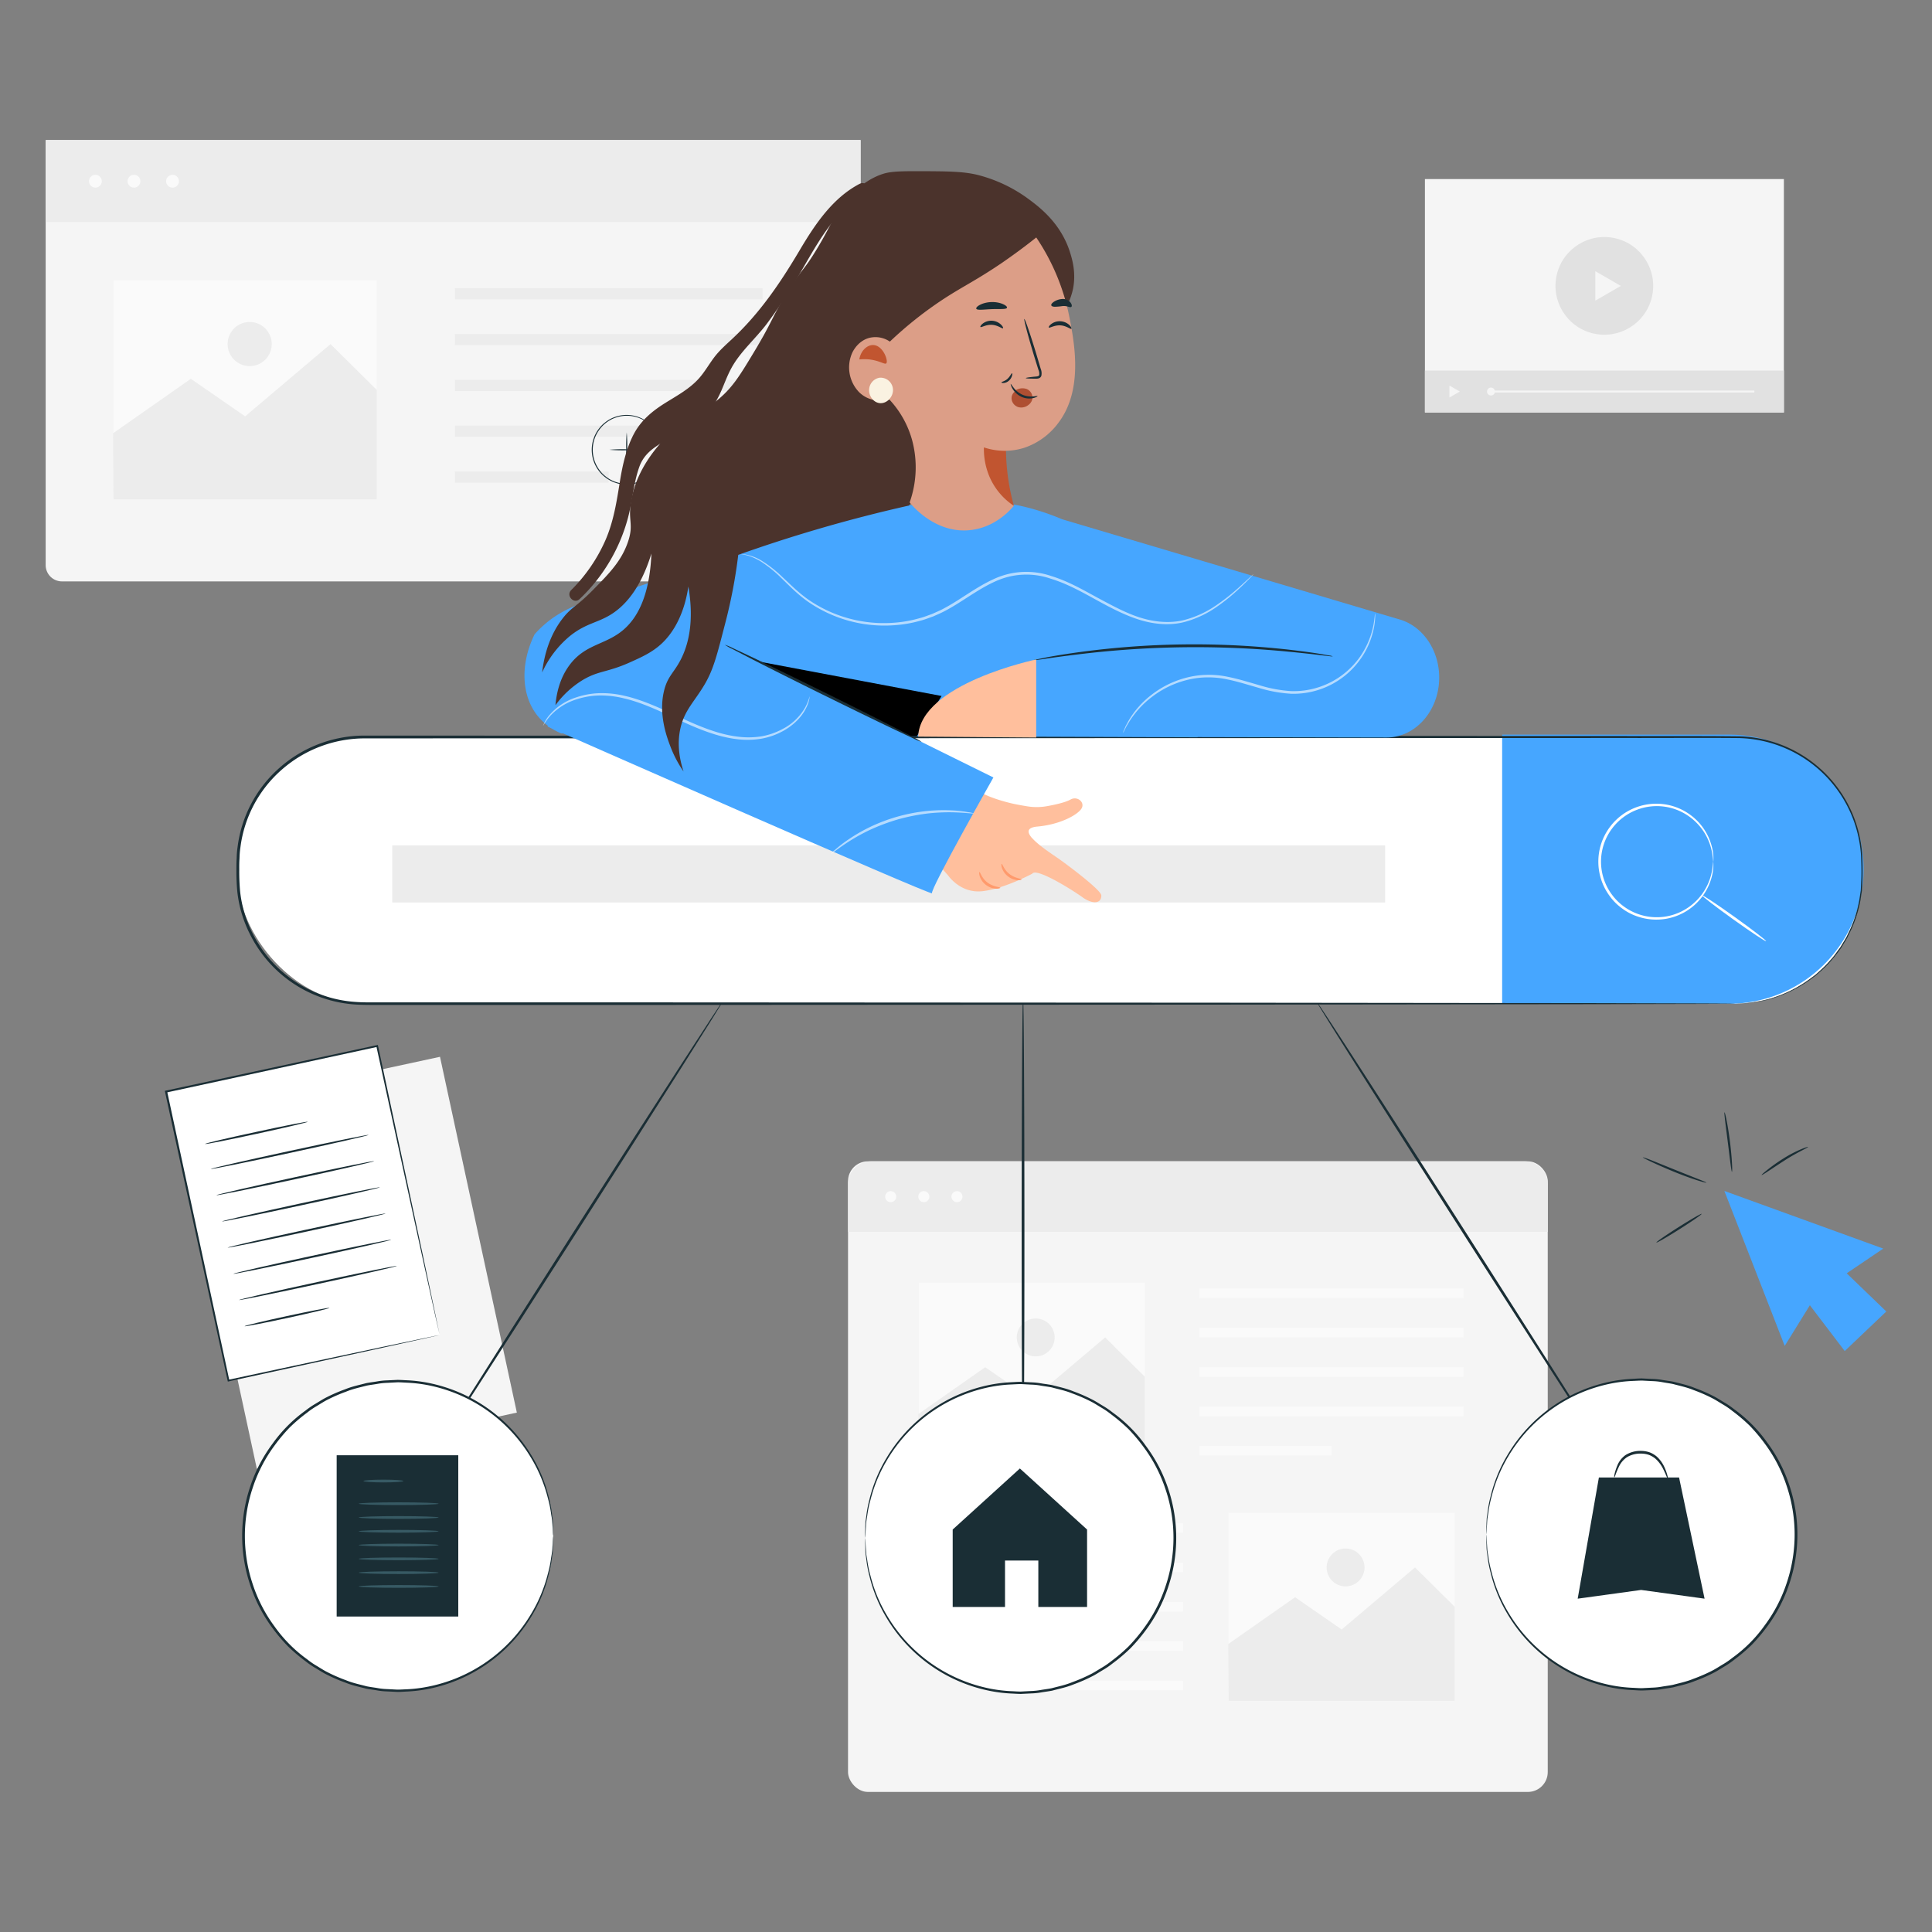 <svg id="Layer_1" data-name="Layer 1" xmlns="http://www.w3.org/2000/svg" viewBox="0 0 1080 1080"><rect x="0" y="0" width="1080" height="1080" fill="#808080" stroke="none"/><defs><style>.cls-1{fill:#f5f5f5}.cls-2{fill:#e1e1e1}.cls-3{fill:#ececec}.cls-4{fill:#fafafa}.cls-5{fill:#fff}.cls-6{fill:#1a2e35}.cls-7{fill:#46a6ff}.cls-8{fill:#375a64}.cls-9{fill:#ffbf9d}.cls-10{fill:#ff9a6c}.cls-11{opacity:.6}.cls-12{opacity:.2}.cls-13{fill:#4b332c}.cls-14{fill:#c15530}.cls-15{fill:#dc9e87}.cls-16{fill:#faf2e1}.cls-17{fill:#ae4f32}</style></defs><path class="cls-1" transform="rotate(-12.19 194.675 705.785)" d="M120.39 604.18H269.09V807.66H120.39z"/><path class="cls-1" d="M796.54 100.1H997.21V230.59H796.54z"/><circle class="cls-2" cx="896.88" cy="159.83" r="27.31" transform="rotate(-76.57 896.844 159.846)"/><path class="cls-1" d="M906.05 159.83L898.92 163.95 891.79 168.06 891.79 159.83 891.79 151.6 898.92 155.71 906.05 159.83z"/><path class="cls-2" d="M796.54 207.15H997.21V230.59H796.54z"/><path class="cls-1" d="M816.04 218.87L813.15 220.54 810.25 222.21 810.25 218.87 810.25 215.53 813.15 217.2 816.04 218.87z"/><path class="cls-1" d="M832.67 218.34H980.69V219.4H832.67z"/><path class="cls-1" d="M835.67 218.87a2.21 2.21 0 1 1-2.2-2.2 2.21 2.21 0 0 1 2.2 2.2z"/><rect class="cls-1" x="474.05" y="649.19" width="391.15" height="352.51" rx="11.1"/><path class="cls-3" d="M487 649.19h365.24a13 13 0 0 1 13 13v26.4H474.05v-26.4a13 13 0 0 1 12.95-13z"/><circle class="cls-4" cx="497.92" cy="668.94" r="3.09"/><path class="cls-4" d="M519.52 668.94a3.09 3.09 0 1 1-3.08-3.09 3.08 3.08 0 0 1 3.08 3.09z"/><circle class="cls-4" cx="534.95" cy="668.94" r="3.09"/><path class="cls-4" d="M670.47 720.28H818.17V725.63H670.47z"/><path class="cls-4" d="M670.47 742.28H818.17V747.63H670.47z"/><path class="cls-4" d="M670.47 764.28H818.17V769.63H670.47z"/><path class="cls-4" d="M670.47 786.27H818.17V791.62H670.47z"/><path class="cls-4" d="M670.47 808.27H744.32V813.62H670.47z"/><path class="cls-4" transform="rotate(180 587.445 854.215)" d="M513.59 851.54H661.29V856.89H513.59z"/><path class="cls-4" transform="rotate(180 587.445 876.21)" d="M513.59 873.54H661.29V878.89H513.59z"/><path class="cls-4" transform="rotate(180 587.445 898.21)" d="M513.59 895.54H661.29V900.89H513.59z"/><path class="cls-4" transform="rotate(180 587.445 920.21)" d="M513.59 917.53H661.29V922.88H513.59z"/><path class="cls-4" transform="rotate(180 624.37 942.205)" d="M587.44 939.53H661.29V944.88H587.44z"/><path class="cls-4" d="M686.81 845.63H813.2V950.79H686.81z"/><path class="cls-3" d="M686.6 919.03L723.95 892.86 750.01 910.89 790.99 876.21 813.2 898.21 813.2 950.79 686.81 950.79 686.6 919.03z"/><circle class="cls-3" cx="752.19" cy="876.21" r="10.59"/><path class="cls-4" d="M513.59 717.04H639.98V822.2H513.59z"/><path class="cls-3" d="M513.38 790.45L550.73 764.28 576.79 782.31 617.78 747.63 639.99 769.62 639.99 822.21 513.59 822.21 513.38 790.45z"/><circle class="cls-3" cx="578.97" cy="747.63" r="10.59"/><path class="cls-1" d="M25.54 78.3h455.53v237.63A9.11 9.11 0 0 1 472 325H34.64a9.11 9.11 0 0 1-9.11-9.11V78.3z"/><path class="cls-3" d="M25.54 78.3H481.07V124.14H25.54z"/><circle class="cls-4" cx="53.33" cy="101.3" r="3.59"/><circle class="cls-4" cx="74.89" cy="101.3" r="3.59"/><circle class="cls-4" cx="96.45" cy="101.3" r="3.59"/><path class="cls-3" d="M254.28 161.1H426.29V167.33H254.28z"/><path class="cls-3" d="M254.28 186.71H426.29V192.94H254.28z"/><path class="cls-3" d="M254.28 212.33H426.29V218.56H254.28z"/><path class="cls-3" d="M254.28 237.95H426.29V244.18H254.28z"/><path class="cls-3" d="M254.28 263.57H340.28V269.8H254.28z"/><path class="cls-4" d="M63.43 156.73H210.62V279.2H63.43z"/><path class="cls-3" d="M63.18 242.22L106.67 211.74 137.03 232.74 184.76 192.35 210.62 217.97 210.62 279.2 63.43 279.2 63.18 242.22z"/><path class="cls-3" d="M151.9 192.35A12.33 12.33 0 1 1 139.57 180a12.33 12.33 0 0 1 12.33 12.35z"/><path class="cls-5" transform="rotate(-12.19 169.267 678.066)" d="M108.93 595.58H229.71V760.86H108.93z"/><path class="cls-6" d="M245.79 746.25s-.08-.27-.2-.78-.29-1.3-.52-2.28c-.45-2-1.11-5-2-8.81l-7.3-33.16c-6.2-28.41-15-68.72-25.4-116.42l.6.39L93 610.73l.42-.66c13 60.35 25 116.23 34.79 161.58l-.53-.35 85.75-18.3 23.87-5 6.3-1.3c1.43-.3 2.19-.43 2.19-.43s-.68.18-2.08.5l-6.19 1.39-23.72 5.24-86 18.81-.44.1-.1-.44-35-161.54-.12-.54.54-.12 118.05-25.44.5-.11.1.49c10.24 47.87 18.88 88.33 25 116.85 3 14.18 5.38 25.39 7 33.1.8 3.79 1.41 6.72 1.83 8.74.19 1 .34 1.7.45 2.23s.18.72.18.72z"/><path class="cls-6" d="M172.06 627.07c.06.3-12.73 3.32-28.57 6.74s-28.74 6-28.81 5.65 12.73-3.31 28.57-6.73 28.75-5.96 28.81-5.66zm34.06 7.34c.06.3-19.68 4.82-44.09 10.09s-44.25 9.3-44.32 9 19.67-4.81 44.09-10.09 44.25-9.3 44.32-9zm3.16 14.64c.06.3-19.67 4.82-44.08 10.09s-44.26 9.31-44.32 9 19.67-4.82 44.08-10.09 44.25-9.3 44.32-9zm3.16 14.65c.07.3-19.67 4.82-44.08 10.09s-44.25 9.3-44.32 9 19.67-4.81 44.09-10.09 44.25-9.3 44.31-9zm3.17 14.64c.06.3-19.68 4.82-44.09 10.09s-44.25 9.31-44.32 9 19.67-4.82 44.09-10.09 44.25-9.29 44.32-9zm3.16 14.66c.06.3-19.68 4.82-44.08 10.09s-44.26 9.3-44.32 9S150 707.27 174.45 702s44.25-9.31 44.32-9zm3.16 14.64c.07.3-19.67 4.81-44.08 10.08s-44.26 9.31-44.32 9 19.67-4.82 44.09-10.09 44.25-9.29 44.31-8.99zm-37.72 23.47c.06.3-10.52 2.84-23.64 5.67s-23.81 4.89-23.88 4.59 10.52-2.84 23.64-5.67 23.81-4.89 23.88-4.59z"/><path class="cls-7" d="M963.93 665.75L997.67 752.37 1011.73 729.65 1031.22 755.24 1054.46 733.13 1032.32 711.79 1052.75 697.97 963.93 665.75z"/><path class="cls-6" d="M951.24 678.55c.18.29-5.33 4.11-12.3 8.53s-12.78 7.78-13 7.49 5.32-4.11 12.3-8.53 12.81-7.77 13-7.49zm2.62-17.44c-.06.16-2.13-.38-5.43-1.43s-7.79-2.68-12.68-4.68-9.25-3.94-12.38-5.41-5-2.47-5-2.62 2.09.55 5.3 1.82l12.49 5.06 12.52 5c3.26 1.27 5.23 2.09 5.18 2.26zM964 621.78c.17 0 .65 1.79 1.23 4.78s1.27 7.13 1.84 11.73.94 8.79 1.11 11.82.16 4.92 0 4.94c-.35 0-1.17-7.43-2.33-16.61s-2.16-16.6-1.85-16.66zm46.73 19.38c.14.34-6.1 3-13.14 7.54s-12.6 8.45-12.83 8.13c-.1-.13 1.18-1.27 3.36-3s5.24-4 8.81-6.21c7.14-4.54 13.71-6.76 13.8-6.46zM369.61 251.42a29.19 29.19 0 0 0-.71-4.68 18.16 18.16 0 0 0-2.14-5.08 19.09 19.09 0 0 0-22.9-8.1 18.12 18.12 0 0 0-4.81 2.59 21.8 21.8 0 0 0-2.15 1.85 20.78 20.78 0 0 0-1.86 2.2 18.93 18.93 0 0 0 0 22.46 20.78 20.78 0 0 0 1.86 2.2 21.8 21.8 0 0 0 2.15 1.84 18.12 18.12 0 0 0 4.81 2.59 19.14 19.14 0 0 0 22.9-8.1 18.53 18.53 0 0 0 2.15-5.08 29.71 29.71 0 0 0 .7-4.68.94.94 0 0 1 0 .31v.92a9.89 9.89 0 0 1-.13 1.49 12.57 12.57 0 0 1-.37 2 18 18 0 0 1-2.09 5.19 19.08 19.08 0 0 1-4.9 5.55 19.35 19.35 0 0 1-8.18 3.69 19.55 19.55 0 0 1-10.25-.82 18.25 18.25 0 0 1-4.95-2.65 20.64 20.64 0 0 1-2.22-1.88 21 21 0 0 1-1.92-2.23 19.41 19.41 0 0 1 0-23.1 21 21 0 0 1 1.92-2.26 21.66 21.66 0 0 1 2.22-1.88 18.25 18.25 0 0 1 4.95-2.65 19.44 19.44 0 0 1 10.25-.81 19.42 19.42 0 0 1 13.06 9.2 18.32 18.32 0 0 1 2.09 5.19 12.57 12.57 0 0 1 .37 2 9.89 9.89 0 0 1 .13 1.49v.92a.9.9 0 0 1 .02.32z"/><path class="cls-6" d="M350.34 261.1a85.27 85.27 0 0 1-.28-9.68 85.27 85.27 0 0 1 .28-9.68 85.27 85.27 0 0 1 .28 9.68 85.27 85.27 0 0 1-.28 9.68z"/><path class="cls-6" d="M360 251.42a85.27 85.27 0 0 1-9.68.28 85.27 85.27 0 0 1-9.68-.28 85.27 85.27 0 0 1 9.68-.28 85.27 85.27 0 0 1 9.68.28zm541.2 566.9c-.36.23-37.67-57.48-83.33-128.88s-82.39-129.49-82-129.72 37.66 57.46 83.33 128.89 82.36 129.48 82 129.71z"/><circle class="cls-5" cx="917.4" cy="857.74" r="86.58"/><path class="cls-6" d="M830.82 857.74v-1.4c0-.93.08-2.37.13-4.13 0-.91.08-1.92.12-3s.31-2.32.49-3.64a60.29 60.29 0 0 1 1.69-9 81.8 81.8 0 0 1 9.45-23.23 87.1 87.1 0 0 1 58.62-41.24 81.12 81.12 0 0 1 11-1.31c1.88-.07 3.78-.26 5.69-.23l5.77.28a38.33 38.33 0 0 1 5.83.62c1.94.32 3.92.54 5.87.94 3.86 1 7.85 1.82 11.65 3.39a91.37 91.37 0 0 1 11.4 5c1.84 1 3.61 2.16 5.44 3.24a45.7 45.7 0 0 1 5.28 3.62 80.15 80.15 0 0 1 18.48 18.52 84.72 84.72 0 0 1 12.51 24.06 86.49 86.49 0 0 1 0 55.13 84.31 84.31 0 0 1-12.5 24.06 99.53 99.53 0 0 1-8.57 10.12 100.55 100.55 0 0 1-9.92 8.41 45.7 45.7 0 0 1-5.28 3.62c-1.82 1.08-3.59 2.24-5.44 3.24a91.37 91.37 0 0 1-11.4 5c-3.8 1.58-7.79 2.36-11.65 3.39-2 .4-3.93.63-5.87.94a38.48 38.48 0 0 1-5.83.63L918 945c-1.91 0-3.81-.17-5.69-.24a79.71 79.71 0 0 1-11-1.31 87.07 87.07 0 0 1-58.62-41.25 81.88 81.88 0 0 1-9.45-23.2 60.29 60.29 0 0 1-1.69-9c-.18-1.32-.39-2.52-.49-3.64s-.08-2.13-.12-3c-.05-1.76-.1-3.13-.13-4.12s0-1.41 0-1.41.08.48.15 1.4.16 2.36.28 4.11c.06.91.12 1.92.19 3s.36 2.31.56 3.61a63.83 63.83 0 0 0 1.82 8.93 82.5 82.5 0 0 0 9.61 22.92 86.37 86.37 0 0 0 58.11 40.43 80.35 80.35 0 0 0 10.86 1.25c1.86.06 3.72.24 5.61.21l5.68-.29a37.33 37.33 0 0 0 5.74-.63c1.91-.32 3.85-.54 5.77-.94 3.8-1 7.72-1.81 11.46-3.37a89.71 89.71 0 0 0 11.19-4.92c1.82-1 3.55-2.13 5.35-3.2a44.15 44.15 0 0 0 5.18-3.57 78.32 78.32 0 0 0 18.15-18.24 83 83 0 0 0 12.26-23.65 85 85 0 0 0 0-54.16A83.15 83.15 0 0 0 986.52 807a97.14 97.14 0 0 0-8.41-10 96 96 0 0 0-9.73-8.28 44.15 44.15 0 0 0-5.18-3.57c-1.8-1.06-3.54-2.21-5.35-3.19a88.33 88.33 0 0 0-11.19-4.93c-3.74-1.56-7.66-2.33-11.45-3.36-1.93-.4-3.87-.63-5.78-1a37.17 37.17 0 0 0-5.74-.62l-5.68-.3c-1.88 0-3.75.15-5.6.21a80.69 80.69 0 0 0-10.87 1.25 86.43 86.43 0 0 0-58.11 40.43 82.8 82.8 0 0 0-9.61 22.92 63.83 63.83 0 0 0-1.82 9.04c-.2 1.3-.44 2.5-.56 3.61s-.13 2.11-.19 3c-.12 1.76-.21 3.12-.28 4.11s-.15 1.42-.15 1.42z"/><path class="cls-6" d="M893.79 825.93L881.94 893.67 917.4 888.79 952.87 893.67 938.61 825.93 893.79 825.93z"/><path class="cls-6" d="M932.39 826.81c-.26.09-1-2.4-2.85-6a18.78 18.78 0 0 0-4.26-5.5 12.82 12.82 0 0 0-3.46-2 13.73 13.73 0 0 0-4.25-.74 14.65 14.65 0 0 0-8.08 2 12.94 12.94 0 0 0-4.44 5.18c-1.77 3.63-2.36 6.17-2.63 6.09s.05-2.63 1.65-6.56a13.33 13.33 0 0 1 4.63-5.9 15.47 15.47 0 0 1 8.89-2.31 14.71 14.71 0 0 1 4.76.87 14 14 0 0 1 3.86 2.35 18.24 18.24 0 0 1 4.31 6.09c1.7 3.81 2.02 6.39 1.87 6.43zm-360.5-2.69c-.43 0-.77-59.63-.77-133.16s.34-133.18.77-133.18.77 59.62.77 133.18-.34 133.16-.77 133.16z"/><circle class="cls-5" cx="570.12" cy="859.68" r="86.58"/><path class="cls-6" d="M483.54 859.68v-1.41c0-.93.07-2.36.13-4.12 0-.92.07-1.93.12-3s.31-2.33.48-3.64a61.71 61.71 0 0 1 1.69-9 82.23 82.23 0 0 1 9.45-23.22A87.15 87.15 0 0 1 554 774a82.89 82.89 0 0 1 11-1.31c1.88-.07 3.78-.25 5.69-.23l5.77.28a38.46 38.46 0 0 1 5.83.62c1.94.32 3.92.54 5.87.94 3.86 1 7.85 1.82 11.65 3.39a91.31 91.31 0 0 1 11.39 5c1.85 1 3.62 2.15 5.45 3.24a44.37 44.37 0 0 1 5.27 3.62 79.41 79.41 0 0 1 18.49 18.52A84.26 84.26 0 0 1 653 832.1a86.4 86.4 0 0 1 0 55.13 84.39 84.39 0 0 1-12.51 24.07 98.14 98.14 0 0 1-8.57 10.11 95.75 95.75 0 0 1-9.92 8.41 43.57 43.57 0 0 1-5.27 3.62c-1.83 1.08-3.6 2.24-5.44 3.24a91.44 91.44 0 0 1-11.4 5c-3.8 1.57-7.8 2.35-11.65 3.39-2 .4-3.93.62-5.88.94a38.33 38.33 0 0 1-5.82.62l-5.78.28c-1.91 0-3.8-.16-5.69-.23a81.12 81.12 0 0 1-11-1.32 87.1 87.1 0 0 1-58.62-41.24 82.17 82.17 0 0 1-9.45-23.23 62 62 0 0 1-1.69-9c-.17-1.31-.39-2.52-.48-3.64s-.09-2.12-.12-3c-.06-1.76-.1-3.13-.13-4.12s0-1.4 0-1.4.07.47.15 1.4.16 2.35.28 4.1c.06.91.12 1.92.19 3s.36 2.3.56 3.61a62.31 62.31 0 0 0 1.82 8.92 82.49 82.49 0 0 0 9.6 22.92 86.43 86.43 0 0 0 58.11 40.43 79.1 79.1 0 0 0 10.87 1.26c1.85.06 3.72.24 5.6.21l5.69-.3a36 36 0 0 0 5.73-.63c1.91-.32 3.86-.54 5.78-.94 3.79-1 7.72-1.8 11.45-3.36a89.91 89.91 0 0 0 11.2-4.93c1.81-1 3.55-2.13 5.35-3.2a43.77 43.77 0 0 0 5.18-3.57 94.7 94.7 0 0 0 9.73-8.28 96.08 96.08 0 0 0 8.41-10 83.2 83.2 0 0 0 12.27-23.65 85.07 85.07 0 0 0 0-54.16 83.18 83.18 0 0 0-12.26-23.65 99.54 99.54 0 0 0-8.41-10 97.07 97.07 0 0 0-9.74-8.27 43.05 43.05 0 0 0-5.18-3.58c-1.79-1.06-3.53-2.21-5.34-3.19a89.91 89.91 0 0 0-11.2-4.93c-3.73-1.56-7.66-2.33-11.45-3.36-1.92-.4-3.86-.62-5.78-.94a35.88 35.88 0 0 0-5.73-.63l-5.68-.3c-1.89 0-3.75.15-5.6.22a77.24 77.24 0 0 0-10.87 1.25 86.47 86.47 0 0 0-58.11 40.42 82.42 82.42 0 0 0-9.61 22.93 62.31 62.31 0 0 0-1.82 8.92c-.2 1.31-.44 2.51-.56 3.61s-.13 2.12-.19 3c-.12 1.75-.22 3.11-.28 4.1s-.2 1.52-.2 1.52z"/><path class="cls-6" d="M570.12 820.89L532.56 855.02 532.56 898.29 561.81 898.29 561.81 872.36 580.43 872.36 580.43 898.29 607.68 898.29 607.68 855.02 570.12 820.89z"/><path class="cls-6" d="M236.72 821.34c-.36-.23 36.92-59.17 83.26-131.64s84.21-131.05 84.57-130.82-36.92 59.12-83.27 131.65-84.2 131.04-84.56 130.81z"/><circle class="cls-5" cx="222.69" cy="858.58" r="86.58"/><path class="cls-6" d="M309.28 858.58s-.08-.48-.15-1.4-.16-2.36-.28-4.11c-.06-.91-.13-1.92-.2-3s-.36-2.3-.55-3.61a63.71 63.71 0 0 0-1.82-8.92 82.72 82.72 0 0 0-9.61-22.93 86.47 86.47 0 0 0-58.11-40.42 80.69 80.69 0 0 0-10.87-1.25c-1.85-.07-3.72-.25-5.6-.22l-5.69.3a37.2 37.2 0 0 0-5.73.63c-1.91.32-3.86.54-5.78.94-3.79 1-7.71 1.8-11.45 3.37a88.26 88.26 0 0 0-11.19 4.92c-1.82 1-3.55 2.13-5.35 3.2a44.15 44.15 0 0 0-5.18 3.57 94.7 94.7 0 0 0-9.72 8.25 96.08 96.08 0 0 0-8.41 10 83 83 0 0 0-12.27 23.64 85 85 0 0 0 0 54.16 83.18 83.18 0 0 0 12.26 23.65 78.53 78.53 0 0 0 18.15 18.23 43.05 43.05 0 0 0 5.18 3.58c1.79 1.06 3.53 2.21 5.35 3.19a89.79 89.79 0 0 0 11.19 4.93c3.74 1.56 7.66 2.33 11.45 3.36 1.93.4 3.87.63 5.78.94a36.13 36.13 0 0 0 5.74.63l5.68.3c1.88 0 3.75-.15 5.6-.21a80.31 80.31 0 0 0 10.86-1.3 86.52 86.52 0 0 0 58.11-40.43 82.42 82.42 0 0 0 9.61-22.93 63.71 63.71 0 0 0 1.82-8.92c.2-1.31.44-2.5.56-3.61s.13-2.12.19-3c.12-1.75.21-3.11.28-4.1s.15-1.4.15-1.4v1.4c0 .93-.08 2.37-.13 4.12 0 .92-.08 1.93-.12 3s-.31 2.32-.49 3.63a60.4 60.4 0 0 1-1.69 9 81.87 81.87 0 0 1-9.44 23.24 87.1 87.1 0 0 1-58.61 41.25 82.89 82.89 0 0 1-11 1.31c-1.88.07-3.78.26-5.69.23l-5.77-.28a38.46 38.46 0 0 1-5.83-.62c-1.94-.32-3.92-.54-5.87-.94-3.86-1-7.85-1.82-11.65-3.39a90 90 0 0 1-11.4-5c-1.85-1-3.62-2.15-5.44-3.24a43.68 43.68 0 0 1-5.28-3.62 97.89 97.89 0 0 1-9.92-8.41 99.41 99.41 0 0 1-8.57-10.11 84.37 84.37 0 0 1-12.5-24.07 86.49 86.49 0 0 1 0-55.13 84.53 84.53 0 0 1 12.51-24 80.15 80.15 0 0 1 18.48-18.52 44.48 44.48 0 0 1 5.28-3.62c1.83-1.08 3.6-2.24 5.44-3.24a89.92 89.92 0 0 1 11.4-5c3.8-1.58 7.79-2.36 11.65-3.39 1.95-.4 3.93-.63 5.87-.94a38.35 38.35 0 0 1 5.83-.63l5.77-.28c1.91 0 3.81.17 5.69.24a79.56 79.56 0 0 1 11 1.31 87.1 87.1 0 0 1 58.62 41.24 81.87 81.87 0 0 1 9.45 23.22 60.64 60.64 0 0 1 1.69 9c.18 1.31.39 2.52.49 3.64s.08 2.12.12 3c0 1.76.1 3.13.13 4.12s-.02 1.45-.02 1.45z"/><path class="cls-6" d="M188.2 813.5H256.18V903.65H188.2z"/><path class="cls-8" d="M225.5 827.9c0 .43-5 .78-11.16.78s-11.17-.35-11.17-.78 5-.77 11.17-.77 11.16.34 11.16.77zm19.68 12.68c0 .43-10 .77-22.33.77s-22.32-.34-22.32-.77 10-.77 22.32-.77 22.33.34 22.33.77zm0 7.71c0 .43-10 .77-22.33.77s-22.32-.34-22.32-.77 10-.77 22.32-.77 22.33.34 22.33.77zm0 7.71c0 .42-10 .77-22.33.77s-22.32-.35-22.32-.77 10-.78 22.32-.78 22.33.35 22.33.78zm0 7.7c0 .43-10 .78-22.33.78s-22.32-.35-22.32-.78 10-.77 22.32-.77 22.33.35 22.33.77zm0 7.71c0 .43-10 .78-22.33.78s-22.32-.35-22.32-.78 10-.77 22.32-.77 22.33.36 22.33.77zm0 7.71c0 .43-10 .77-22.33.77s-22.32-.34-22.32-.77 10-.77 22.32-.77 22.33.34 22.33.77zm0 7.71c0 .43-10 .77-22.33.77s-22.32-.34-22.32-.77 10-.77 22.32-.77 22.33.34 22.33.77z"/><rect class="cls-5" x="132.95" y="412.01" width="907.92" height="149.08" rx="70.67"/><path class="cls-7" d="M839.71 410.66v150.43h126.85a75.22 75.22 0 0 0 75.22-75.22 75.22 75.22 0 0 0-75.22-75.21z"/><path class="cls-5" d="M957.76 481.7c-.21 0 0-2.83-1.29-7.68a31.62 31.62 0 0 0-11.59-17.13 31.1 31.1 0 0 0-29.46-4.35A31.12 31.12 0 0 0 901 463.37a30.88 30.88 0 0 0 0 36.63 31.21 31.21 0 0 0 14.39 10.83 31.1 31.1 0 0 0 29.46-4.35 31.63 31.63 0 0 0 11.59-17.12c1.26-4.85 1.08-7.7 1.29-7.68a24.75 24.75 0 0 1-.7 7.82 32 32 0 0 1-25.08 24 32.41 32.41 0 0 1-17-1.33 30.22 30.22 0 0 1-8.24-4.39 30.64 30.64 0 0 1-6.89-6.89 32.29 32.29 0 0 1 0-38.43 32.36 32.36 0 0 1 15.13-11.28 32.41 32.41 0 0 1 17-1.33 32.06 32.06 0 0 1 13.6 6.15 31.66 31.66 0 0 1 11.51 17.85 24.81 24.81 0 0 1 .7 7.85z"/><path class="cls-5" d="M987.25 526.12c-.25.35-8.44-5.09-18.3-12.15s-17.65-13.06-17.4-13.41 8.44 5.09 18.3 12.15 17.65 13.07 17.4 13.41z"/><path class="cls-3" d="M219.28 472.59H774.3V504.5H219.28z"/><path class="cls-6" d="M970.2 561.09s1.74-.14 5.13-.34a45.21 45.21 0 0 0 6.27-.78 66 66 0 0 0 8.52-1.93 71.79 71.79 0 0 0 21.76-10.93l3-2.22c.95-.81 1.88-1.7 2.84-2.57a56.2 56.2 0 0 0 5.63-5.78c1.93-2 3.46-4.47 5.28-6.8l2.33-3.86 1.19-2 1-2.1a68.9 68.9 0 0 0 6.23-18.78l.79-5.23c.09-1.78.18-3.58.28-5.4.16-3.64.12-7.42 0-11.23a70.21 70.21 0 0 0-68.05-68.55c-20.27-.2-41.75 0-64.28-.05l-704.42.22a70.35 70.35 0 0 0-46.36 17.64 69.14 69.14 0 0 0-22.94 43.24 47.4 47.4 0 0 0-.51 6.19c-.14 2-.17 4.13-.14 6.22a121.06 121.06 0 0 0 .49 12.39 67.88 67.88 0 0 0 7 23.4A69.42 69.42 0 0 0 199 560.1c3.95.29 8 .25 12 .24H361.79l316.69.17 213.51.24 58 .15 15.1.07c3.4 0 5.14.08 5.14.08s-1.74.06-5.14.08l-15.1.08-58 .14-213.51.25-316.69.17H210.93c-4 0-8 0-12.07-.23a71 71 0 0 1-59-39.06 69.23 69.23 0 0 1-7.19-23.92 122.9 122.9 0 0 1-.51-12.56c0-2.08 0-4.17.15-6.29a47.64 47.64 0 0 1 .51-6.31 70.68 70.68 0 0 1 23.45-44.2 71.78 71.78 0 0 1 47.38-18l704.42.22c22.54.07 44-.07 64.31.17a71 71 0 0 1 68.76 69.51c.11 3.85.13 7.59 0 11.27-.1 1.84-.2 3.66-.3 5.45q-.42 2.67-.81 5.28a69 69 0 0 1-6.35 18.93c-.35.71-.69 1.42-1 2.12l-1.2 2q-1.2 2-2.37 3.88a86.72 86.72 0 0 1-5.35 6.84 60.19 60.19 0 0 1-5.69 5.8c-1 .87-1.92 1.76-2.88 2.57l-3 2.22a71.72 71.72 0 0 1-21.95 10.85 64.23 64.23 0 0 1-8.57 1.87 44.27 44.27 0 0 1-6.3.71c-3.43.17-5.17.2-5.17.2z"/><path class="cls-9" d="M576.84 468.41c-2.7-3.15-3-5.82 3.1-6.36 13.4-1.21 23.28-7.06 24.84-10.45s-2.7-6.7-6.33-4.66c-2.94 1.65-8.69 2.91-13.05 3.69a32.58 32.58 0 0 1-10.88.15c-3.12-.49-5.86-1-8.31-1.53 0 0-14.19-3.06-20.31-7.84l-30 32.06 14.1 15.9s6.72 10 18.79 8.85 28.3-9.85 28.3-9.85c2.2-3.37 21.63 8.61 27.89 13.11s10.88 3.36 10.65-1c-.16-2.95-19-17.16-25.28-21.46-3.44-2.35-10.23-6.86-13.48-10.65"/><path class="cls-10" d="M559.21 496.26c0 .18-.87.57-2.42.52a10 10 0 0 1-5.59-2.07 10.13 10.13 0 0 1-3.51-4.81c-.46-1.48-.34-2.45-.16-2.46.43-.1 1.17 3.52 4.61 6s7.04 2.38 7.07 2.82zm11.88-4.68c0 .19-.85.51-2.33.42a10.24 10.24 0 0 1-8.65-6.73c-.46-1.41-.36-2.34-.17-2.37.43-.1 1.22 3.32 4.47 5.77s6.67 2.47 6.68 2.91z"/><path class="cls-7" d="M783 346.46l-189.15-56.15c-15.68-6.65-27.55-8.31-27.55-8.31l-63.85.43a62.18 62.18 0 0 0-24.45 5.14l-142.85 47.48a61.11 61.11 0 0 0-26 10.3 59.83 59.83 0 0 0-10.3 9.22c-8 16.31-7.58 34 1.63 45.54A33.43 33.43 0 0 0 313.8 410h79.5c-.23.74-.35 1.16-.35 1.16l276.5 1v-.11l105.53.24c16.31 0 29.54-15 29.54-33.54 0-15.03-8.8-28.22-21.52-32.29z"/><path class="cls-6" d="M745.07 366.91a7.36 7.36 0 0 1-1.71-.09l-4.87-.55c-4.22-.54-10.35-1.22-17.91-1.95A539.1 539.1 0 0 0 602 365.88c-7.55.92-13.65 1.76-17.85 2.41l-4.86.68a7.09 7.09 0 0 1-1.71.13 7.45 7.45 0 0 1 1.66-.44l4.81-1c4.18-.83 10.26-1.84 17.81-2.91a475 475 0 0 1 118.82-1.56c7.57.87 13.68 1.72 17.88 2.44l4.83.84a7.11 7.11 0 0 1 1.68.44z"/><g class="cls-11"><path class="cls-5" d="M700.69 321a3.59 3.59 0 0 1-.53.63l-1.66 1.76c-1.49 1.52-3.7 3.76-6.69 6.48a106.67 106.67 0 0 1-11.49 9.26 57.1 57.1 0 0 1-17.66 8.42c-7 2-15.37 1.77-23.63-.48s-16.51-6.42-24.88-11-17.09-9.64-26.95-12.63a41.55 41.55 0 0 0-30.8 1.56c-9.95 4.48-18.42 11.33-27.67 16.26-2.29 1.27-4.72 2.26-7.06 3.32-2.44.86-4.81 1.82-7.27 2.42a70.41 70.41 0 0 1-14.56 2.51 75 75 0 0 1-48.39-13.31c-5.95-4.24-10.46-9-14.61-13a71 71 0 0 0-11.32-9.2c-6.89-4.27-11.7-4.06-11.59-4.35a17.27 17.27 0 0 1 3.23.39 27.14 27.14 0 0 1 8.67 3.44 69.18 69.18 0 0 1 11.6 9.14c4.22 3.89 8.77 8.61 14.65 12.71a74.36 74.36 0 0 0 47.65 12.78 69.52 69.52 0 0 0 14.27-2.53c2.41-.59 4.73-1.55 7.1-2.39 2.3-1.05 4.66-2 6.91-3.27 9.09-4.85 17.55-11.72 27.76-16.33a43 43 0 0 1 31.88-1.59c10.09 3.09 18.79 8.34 27.18 12.83s16.42 8.78 24.54 11 16.11 2.5 23 .65a56.57 56.57 0 0 0 17.44-8.08 111.61 111.61 0 0 0 11.58-9c3-2.64 5.31-4.81 6.87-6.25l1.77-1.65a3 3 0 0 1 .66-.5z"/></g><path class="" d="M406.8 366.53L526.35 389.06 512.54 411.56 508.9 411.61 406.8 366.53z"/><g class="cls-11"><path class="cls-5" d="M768.68 342.9a8 8 0 0 1 .06 1.84 40.25 40.25 0 0 1-.52 5.23 45.85 45.85 0 0 1-46.6 37.84 77.12 77.12 0 0 1-17.94-3.28c-6-1.69-11.74-3.55-17.42-4.7a50.53 50.53 0 0 0-16.52-.86A52.87 52.87 0 0 0 644 389.53a51.85 51.85 0 0 0-12.8 14l-1.55 2.58-1 2a8.09 8.09 0 0 1-.9 1.59 7.7 7.7 0 0 1 .62-1.72l.86-2.05 1.44-2.67a49.78 49.78 0 0 1 12.65-14.55 53 53 0 0 1 26.28-11.11 51.33 51.33 0 0 1 17 .79c5.8 1.15 11.59 3 17.54 4.69a76.1 76.1 0 0 0 17.57 3.25 45.3 45.3 0 0 0 38.44-19.05 46.9 46.9 0 0 0 7.51-17.38c.87-4.47.86-7.01 1.02-7z"/></g><path class="cls-7" d="M306 406.12s216.13 95.36 215 93.2 34.32-64.71 34.32-64.71l-175.14-86.54z"/><path class="cls-6" d="M405.17 360.42a27.89 27.89 0 0 1 4.45 1.86l11.9 5.61c10 4.79 23.8 11.51 39 19s28.9 14.38 38.79 19.43l11.69 6a29 29 0 0 1 4.19 2.41 27.89 27.89 0 0 1-4.45-1.86l-11.89-5.61c-10-4.79-23.8-11.51-39-19s-28.9-14.38-38.79-19.43l-11.68-6.05a29 29 0 0 1-4.21-2.36z"/><g class="cls-11"><path class="cls-5" d="M452.63 389.35a18.44 18.44 0 0 1-2 6.41c-1.83 3.93-6 9.09-12.89 12.88a39.55 39.55 0 0 1-12 4.27 47.53 47.53 0 0 1-14.62.18c-10.27-1.32-20.87-5.61-31.52-10.58s-20.79-9.79-30.65-12.09a55.13 55.13 0 0 0-14.15-1.64 44.09 44.09 0 0 0-12.23 2.07 33.38 33.38 0 0 0-15.08 9.44c-2.81 3.22-3.75 5.47-3.91 5.37a20.15 20.15 0 0 1 3.42-5.76 32.93 32.93 0 0 1 15.2-10.09 44.32 44.32 0 0 1 12.52-2.31 55.37 55.37 0 0 1 14.55 1.5c10.07 2.28 20.35 7.11 31 12.08s21 9.2 31.05 10.56a46.62 46.62 0 0 0 14.21 0 38.94 38.94 0 0 0 11.7-4 30.63 30.63 0 0 0 12.88-12.2c1.99-3.73 2.33-6.15 2.52-6.09z"/></g><g class="cls-11"><path class="cls-5" d="M544.39 454.71c0 .29-4.79-.5-12.51-.63a107.15 107.15 0 0 0-13.52.69 112.25 112.25 0 0 0-16.23 3.23 114 114 0 0 0-15.52 5.77 105.85 105.85 0 0 0-11.87 6.51c-6.5 4.15-10.13 7.32-10.32 7.09a14.47 14.47 0 0 1 2.42-2.37 69.82 69.82 0 0 1 7.3-5.64 92.62 92.62 0 0 1 11.86-6.89 96.4 96.4 0 0 1 32.21-9.12 92.14 92.14 0 0 1 13.7-.36 69 69 0 0 1 9.18 1 15 15 0 0 1 3.3.72z"/></g><path class="cls-9" d="M579.25 412.29v-43.63s-64.79 13.44-66 43.11z"/><path class="cls-13" d="M592.17 177.46a37.79 37.79 0 0 0 7.69-16.17c1.74-9-.54-16.51-1.73-20.29-5.28-16.73-17.78-25.82-24.37-30.61A81.87 81.87 0 0 0 547.37 98c-8.43-2.25-17.6-2.27-35.94-2.31-11.84 0-15.27.56-18.93 1.88-9.28 3.36-15.08 9.65-19 14-7.73 8.6-7.88 12.91-17.25 28.26-7.25 11.88-7.36 9.62-15.31 22.19-9.05 14.32-8.8 17.08-19.19 34.34-7.3 12.13-11.07 18.31-17.21 24.2-8.46 8.12-11.2 6.69-20.92 14-4.38 3.3-25.76 19.45-30.62 44.38-2.36 12.11 1.62 13.76-2.08 24.32s-10.55 17.46-19.13 26.22c-9.71 9.92-12.13 9.67-17.15 16.09-7.41 9.48-10.42 20.6-11.59 30.34a57.25 57.25 0 0 1 15.3-20.17c8.77-7.16 15.27-7.44 22.79-12s16.71-13.82 23-34.3c-1 24.63-8.43 36.35-15.47 42.47-10.07 8.76-21.5 7.89-30.43 20.05-5.52 7.51-7.2 16.09-7.74 22.25a53.07 53.07 0 0 1 15.25-14.08c9-5.36 13.63-4.11 26.56-9.94 6.56-2.95 12-5.42 17.11-10 3.8-3.43 12.46-12.64 15.39-32.33 3.39 20.15-.18 32.74-4.1 40.53s-7.62 9.58-9.6 18.18c-3 13 1.66 25.44 3.55 30.45a65.32 65.32 0 0 0 7.46 14.26c-2-6.08-3.89-14.85-1.71-24.35 2.3-10 7.73-14.61 13.43-24.24 5.16-8.69 7.16-17.32 11.57-34.28a289.1 289.1 0 0 0 7.28-38.23 821 821 0 0 1 44.05-14.28c17.88-5.25 35.05-9.63 51.37-13.29 43.71-53.9 75.25-93.77 84.06-105.15z"/><path class="cls-13" d="M480.65 102.7c-15 7.8-24.84 22.33-33.57 37.08-10.91 18.43-22.38 35.32-37.87 49.75-3.47 3.24-6.94 6.26-9.87 10.1s-5.37 8.24-8.63 11.9c-5.28 5.92-12.5 9.76-19 13.84-6.9 4.32-13.25 9.48-17.3 17.06-4.24 7.94-6.39 17.44-7.83 26.38-1.85 11.51-3.54 22.71-8.24 33.39a90.8 90.8 0 0 1-19 27.62c-3.15 3.15 1.47 8.09 4.66 5.07a97 97 0 0 0 27.07-45.52c2.49-9.35 3.06-19.4 6.35-28.5 3.39-9.36 11.61-12.44 18.95-17.27 6.55-4.3 13.58-8 19.32-13.59 7-6.75 8.5-15.59 13-23.95 5-9.38 13.67-16.7 20-25.1A285.83 285.83 0 0 0 445 156.49c10.73-17.82 20.22-38.26 38.73-48.11 3.54-1.88.49-7.51-3-5.68z"/><path class="cls-14" d="M569.21 209.73a124 124 0 0 0-6.7 46.91 121.51 121.51 0 0 0 4.25 26.09 32.06 32.06 0 0 1-32.06-14.45c-11.36-18.19 1.46-39.32 2.21-40.54 9.71-15.86 28.77-17.74 32.3-18.01z"/><path class="cls-15" d="M579.27 132.74a121.38 121.38 0 0 1 18.57 44.76c2.74 14.18 7.79 40.35-6.13 58.77a39.3 39.3 0 0 1-19 14 36.44 36.44 0 0 1-22.7-.17 39.71 39.71 0 0 0 2.92 15.9 37 37 0 0 0 13.83 16.76c-2.33 2.77-10.39 11.67-23.44 13.46-20.19 2.77-33.8-14.05-34.82-15.36a58.62 58.62 0 0 0 1.33-35 54.34 54.34 0 0 0-12.63-22.49c-.66.18-10.07 2.69-17-4.19a19.93 19.93 0 0 1-3.62-22.34c.84-1.63 3.7-6.55 9.53-8a14.25 14.25 0 0 1 11.33 2.12 215.17 215.17 0 0 1 30.47-24.11c10.8-7 18.1-10.32 32.32-20 8.21-5.66 14.77-10.67 19.04-14.11z"/><path class="cls-16" d="M491.62 211.16a7 7 0 0 0-5.72 6c-.53 3.89 2.16 7.64 5.61 8.16 4.15.63 8.15-3.6 7.63-8.05a6.93 6.93 0 0 0-7.52-6.11z"/><path class="cls-14" d="M495.47 203.08c1.2-1.43-1.9-10.22-7.49-10.2-3.41 0-6.85 3.29-7.63 8.05a27.67 27.67 0 0 1 5.67 0c5.98.73 8.65 3.07 9.45 2.15z"/><path class="cls-6" d="M598.92 183.77c-.41.46-2.79-1.73-6.24-1.89s-6 1.69-6.39 1.18c-.18-.22.24-1.07 1.37-1.93a7.8 7.8 0 0 1 5.12-1.54 8 8 0 0 1 5 2.1c1 .99 1.34 1.88 1.14 2.08zm-38.22-.29c-.41.46-2.8-1.73-6.25-1.9s-6 1.69-6.39 1.19c-.18-.23.24-1.07 1.37-1.94a7.89 7.89 0 0 1 10.08.57c1.04.99 1.38 1.87 1.19 2.08zm12.74 27.89c0-.23 2.14-.55 5.63-.88.89-.06 1.72-.22 1.89-.9a5.93 5.93 0 0 0-.52-3q-1.17-3.74-2.44-7.83c-3.37-11.16-5.79-20.31-5.4-20.45s3.44 8.78 6.81 19.93q1.22 4.13 2.33 7.87a6.72 6.72 0 0 1 .37 4 2.26 2.26 0 0 1-1.49 1.4 5.23 5.23 0 0 1-1.5.17c-3.5 0-5.67-.09-5.68-.31zM562.91 172c-.33 1.07-4.09.65-8.56.82s-8.21.78-8.6-.27 3.27-3.54 8.49-3.69 9.02 2.14 8.67 3.14zm36.02-.5c-.39.38-1.17.12-2.06-.13a7.87 7.87 0 0 0-3.14-.24 35.12 35.12 0 0 1-4 .35c-1.14 0-1.92-.29-2.06-.82s.37-1.2 1.33-1.88a9.57 9.57 0 0 1 4.38-1.6 5.58 5.58 0 0 1 5 1.9c.87 1.14.91 2.08.55 2.42z"/><path class="cls-17" d="M567.4 218.38a7.29 7.29 0 0 1 6.5-.94 5.25 5.25 0 0 1 3.18 5.71 5.66 5.66 0 0 1-2.11 3.16 6.39 6.39 0 0 1-5.37 1.36 5.38 5.38 0 0 1-4-3.93 4.73 4.73 0 0 1 2.13-5.15"/><path class="cls-6" d="M580 221.41c.06.15-.83.78-2.49 1.14a10.48 10.48 0 0 1-6.51-.73 11.39 11.39 0 0 1-5-4.52c-.9-1.53-1.09-2.65-1-2.71s.64.87 1.65 2.16a13.19 13.19 0 0 0 4.79 3.85 12.24 12.24 0 0 0 5.92 1c1.64-.08 2.57-.38 2.64-.19zm-14.29-12.75c.15 0 .25.56 0 1.4a5.59 5.59 0 0 1-1.75 2.76 5 5 0 0 1-2.87 1.28c-.81.05-1.28-.16-1.28-.33 0-.37 1.79-.54 3.38-2s2.17-3.18 2.52-3.11z"/></svg>